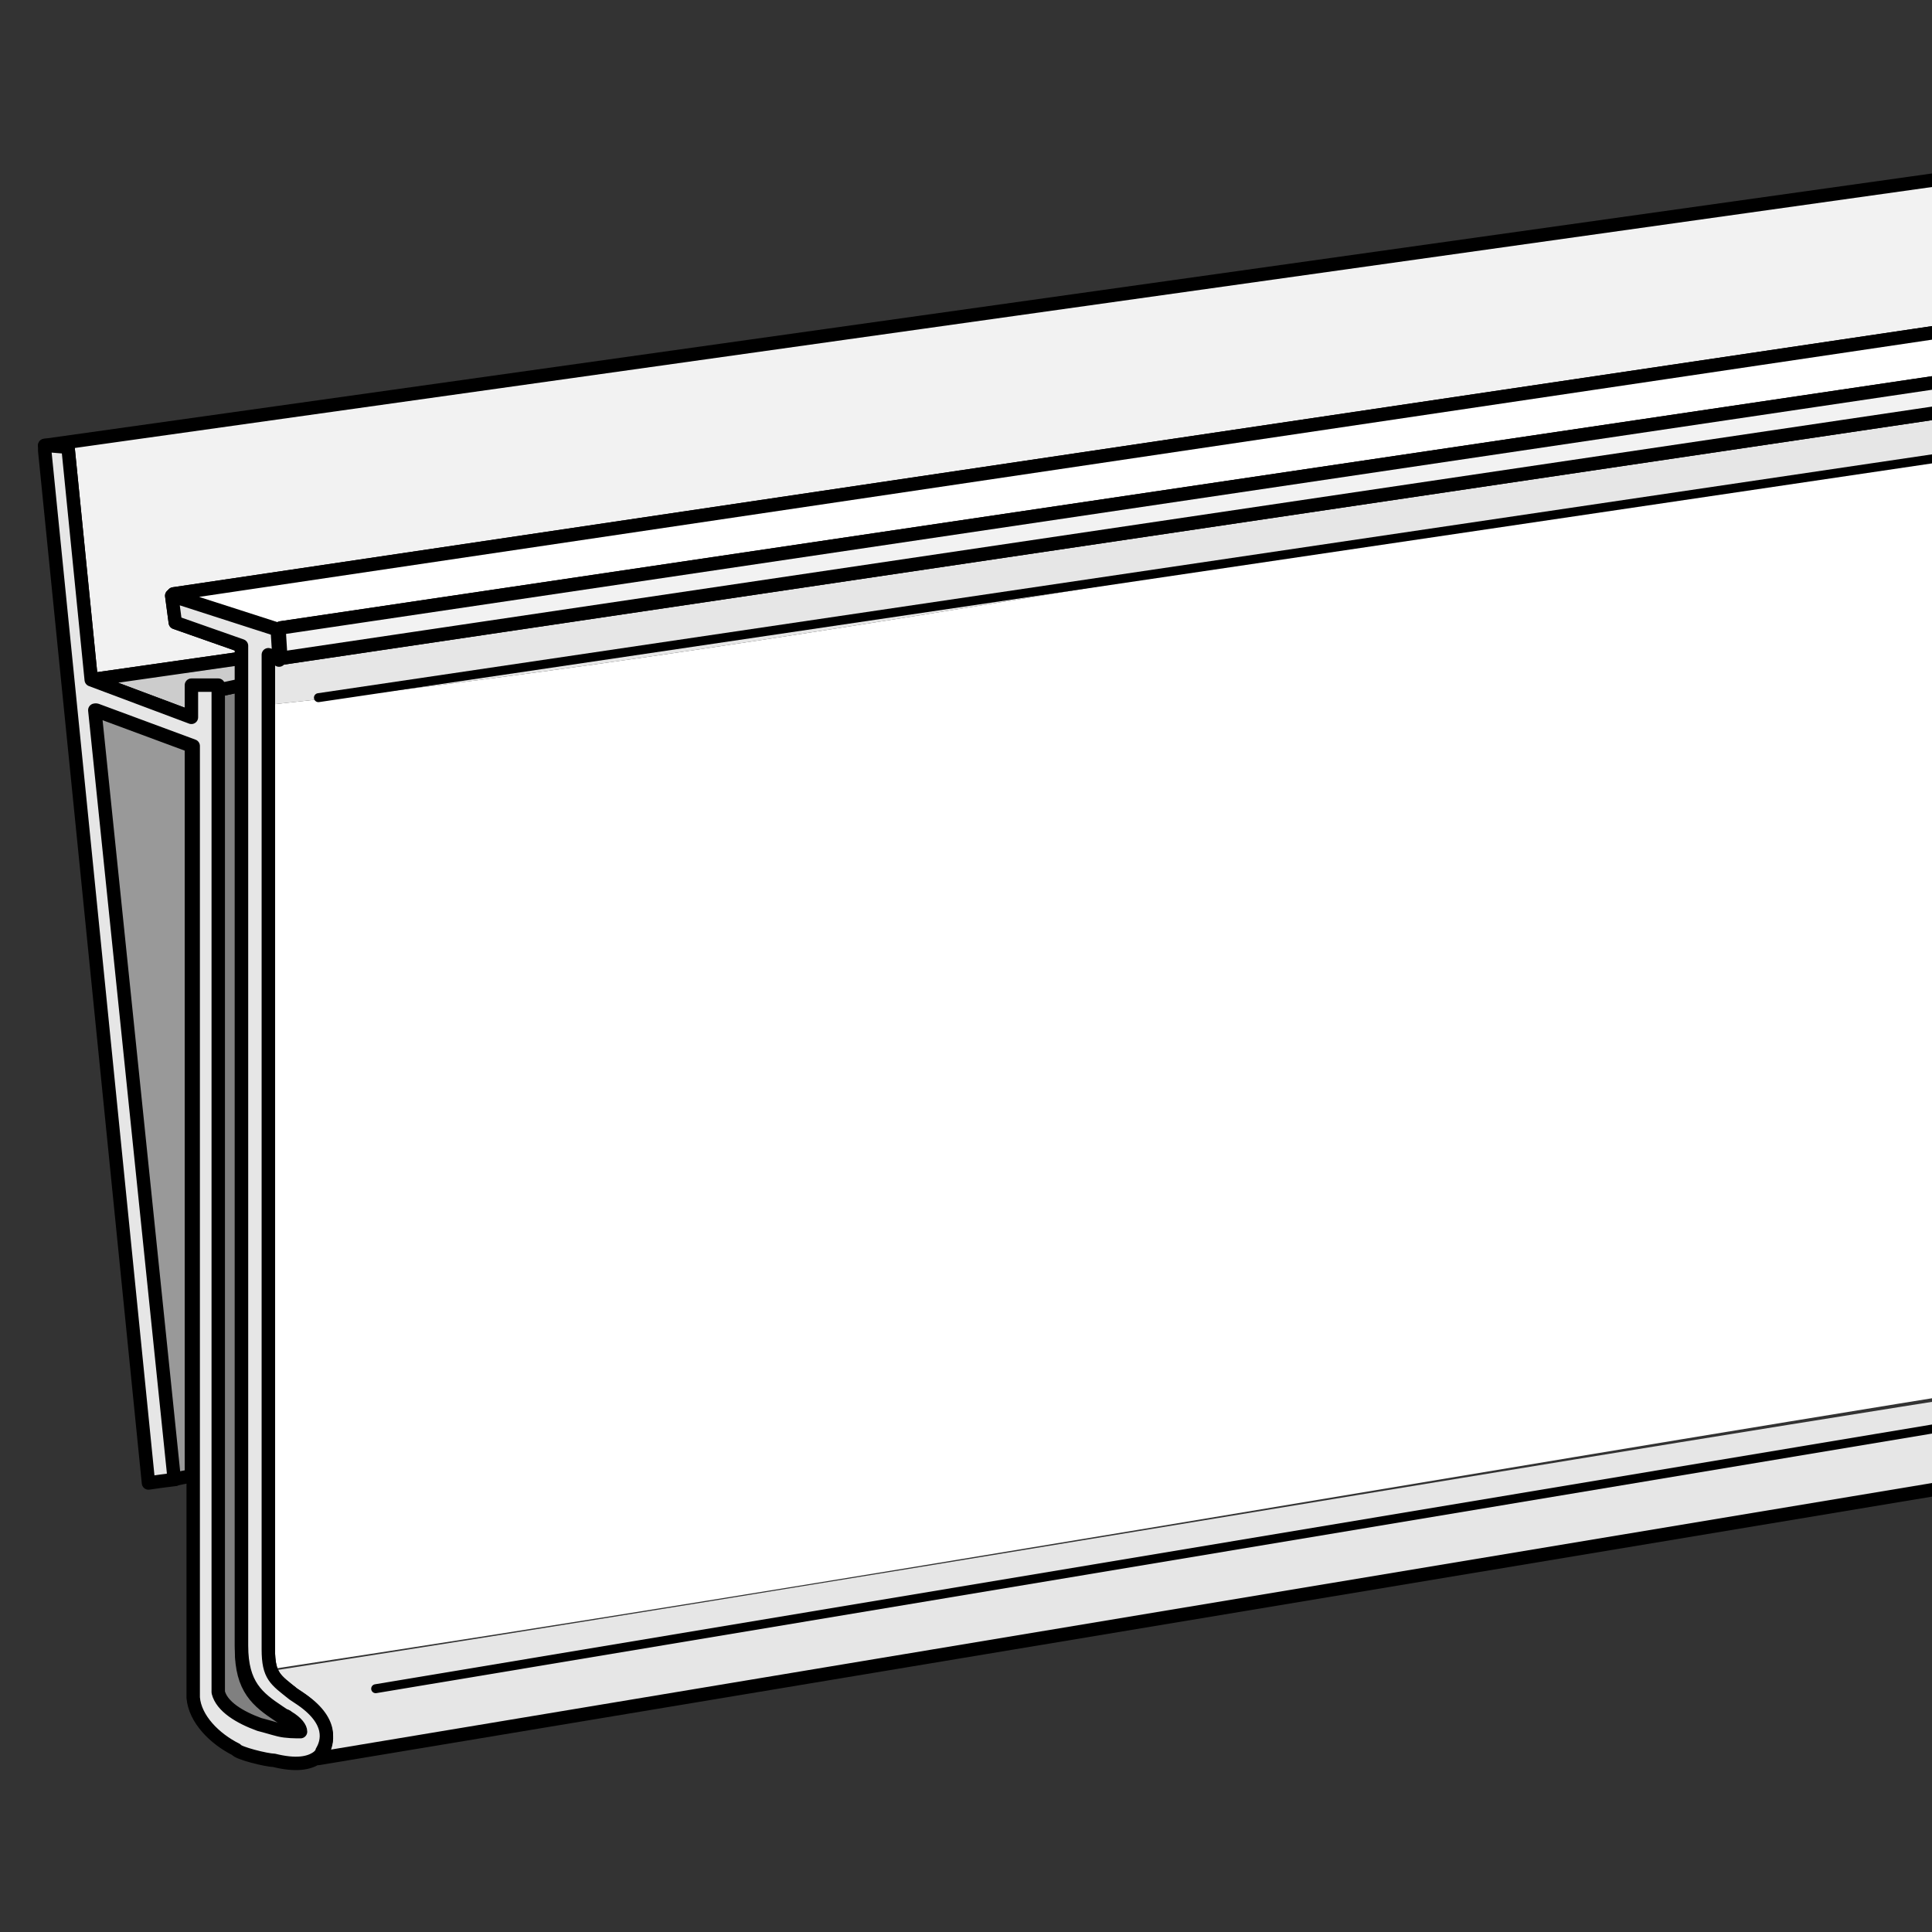 <?xml version="1.0" encoding="utf-8"?>
<!-- Generator: Adobe Illustrator 21.1.0, SVG Export Plug-In . SVG Version: 6.00 Build 0)  -->
<svg version="1.1" id="Layer_1" xmlns="http://www.w3.org/2000/svg" xmlns:xlink="http://www.w3.org/1999/xlink" x="0px" y="0px"
	 width="108px" height="108px" viewBox="0 0 108 108" style="enable-background:new 0 0 108 108;" xml:space="preserve">
<rect x="0" y="0" width="108" height="108" fill="#333333" stroke="none"/>
<style type="text/css">
	.st0{fill:none;stroke:#000000;stroke-width:0.75;stroke-linecap:round;stroke-linejoin:round;stroke-miterlimit:10;}
	.st1{fill:#F2F2F2;stroke:#000000;stroke-width:0.75;stroke-linecap:round;stroke-linejoin:round;stroke-miterlimit:10;}
	.st2{fill:#808080;stroke:#000000;stroke-width:0.75;stroke-linecap:round;stroke-linejoin:round;stroke-miterlimit:10;}
	.st3{fill:#CCCCCC;stroke:#000000;stroke-width:0.75;stroke-linecap:round;stroke-linejoin:round;stroke-miterlimit:10;}
	.st4{fill:#FFFFFF;stroke:#000000;stroke-width:0.75;stroke-linecap:round;stroke-linejoin:round;stroke-miterlimit:10;}
	.st5{fill:#FFFFFF;}
	.st6{fill:#E6E6E6;}
	.st7{fill:#E6E6E6;stroke:#000000;stroke-width:0.75;stroke-linecap:round;stroke-linejoin:round;stroke-miterlimit:10;}
	.st8{fill:#999999;stroke:#000000;stroke-width:0.75;stroke-linecap:round;stroke-linejoin:round;stroke-miterlimit:10;}
	.st9{fill:none;stroke:#000000;stroke-width:0.5;stroke-linecap:round;stroke-linejoin:round;stroke-miterlimit:10;}
</style>
<g>
	<line class="st0" x1="15.4" y1="35.9" x2="9.8" y2="34"/>
	<polyline class="st1" points="112.1,9.5 2.5,24.9 3.8,25 5.1,38 13.5,36.8 13.5,36.1 9.8,34.8 9.6,33.3 9.7,33.3 9.7,33.2 
		112.1,18 	"/>
	<path class="st2" d="M16.7,97c-0.3,0-0.8,0-1.2-0.1c-0.3-0.1-0.7-0.2-1.1-0.3h0c-1.1-0.4-2.1-1-2.3-1.8v0c0-0.1,0-0.2,0-0.2V38.6
		l1.4-0.3v53.9c0,2.2,0.9,2.9,2.1,3.7l0.3,0.2c0.1,0,0.1,0.1,0.2,0.1C16.5,96.5,16.7,96.8,16.7,97z"/>
	<polygon class="st3" points="13.5,36.8 13.5,38.3 12.1,38.6 12.1,38.4 10.7,38.4 10.7,40.1 5.1,38 	"/>
	<polyline class="st4" points="112.1,18 9.7,33.2 9.7,33.3 15.6,35.2 15.7,35.1 112.1,20.8 	"/>
	<path class="st5" d="M15,39.4v52.7c0,0.5,0.1,0.9,0.2,1.2c32.3-4.9,64.6-10.6,96.9-15.8V25.3C79.7,28.9,47.4,36,15,39.4z"/>
	<path class="st6" d="M15.7,36.8L15.7,36.8L15,36.6v2.8c32.4-3.4,64.7-10.5,97.1-14.1v-2.8L15.7,36.8z"/>
	<path class="st6" d="M15.2,93.4c0.2,0.5,0.6,0.8,1.3,1.3l0.3,0.2c2,1.4,1.6,2.6,1.3,3.1c0,0.1-0.1,0.2-0.2,0.3l94.3-15.7v-4.9
		C79.8,82.8,47.5,88.4,15.2,93.4z"/>
	<path class="st0" d="M112.1,22.5L15.7,36.8h0L15,36.6v55.6c0,1.5,0.4,1.7,1.4,2.5l0.3,0.2c2,1.4,1.6,2.6,1.3,3.1
		c0,0.1-0.1,0.2-0.2,0.3l94.3-15.7"/>
	<path class="st7" d="M18,97.9c0,0.1-0.1,0.2-0.2,0.3c0,0,0,0,0,0c-0.5,0.4-1.3,0.5-2.5,0.2c-0.4,0-2-0.4-2.1-0.6
		c-1.2-0.6-2.3-1.7-2.4-2.9c0-0.1,0-0.2,0-0.3V41.7l-5.4-2l4.4,42.7l0,0.3v0l-0.8,0.1l-0.7,0.1L2.5,25.2l0-0.3h0.1L3.8,25l1.3,13
		l5.6,2.1v-1.8h1.5v56.1c0,0.1,0,0.2,0,0.2v0c0.2,0.8,1.2,1.4,2.3,1.8h0c0.4,0.1,0.7,0.2,1.1,0.3c0.4,0.1,0.9,0.1,1.2,0.1
		c0-0.2-0.2-0.5-0.7-0.8c0,0-0.1-0.1-0.2-0.1l-0.3-0.2c-1.2-0.8-2.1-1.5-2.1-3.7V36.1l-3.7-1.3l-0.2-1.5l0,0l5.9,1.9l0.1,1.6h0
		L15,36.6v55.6c0,1.5,0.4,1.7,1.4,2.5l0.3,0.2C18.7,96.2,18.3,97.4,18,97.9z"/>
	<polygon class="st8" points="10.7,41.7 10.7,82.5 9.7,82.7 9.7,82.3 5.3,39.7 	"/>
	<polyline class="st1" points="112.1,20.8 15.7,35.1 15.6,35.2 15.7,36.8 112.1,22.5 	"/>
	<line class="st0" x1="15.7" y1="36.8" x2="15.6" y2="36.9"/>
	<g>
		<line class="st9" x1="17.8" y1="39" x2="112.4" y2="25"/>
		<line class="st9" x1="21" y1="94.4" x2="112.1" y2="79.2"/>
	</g>
</g>
</svg>
